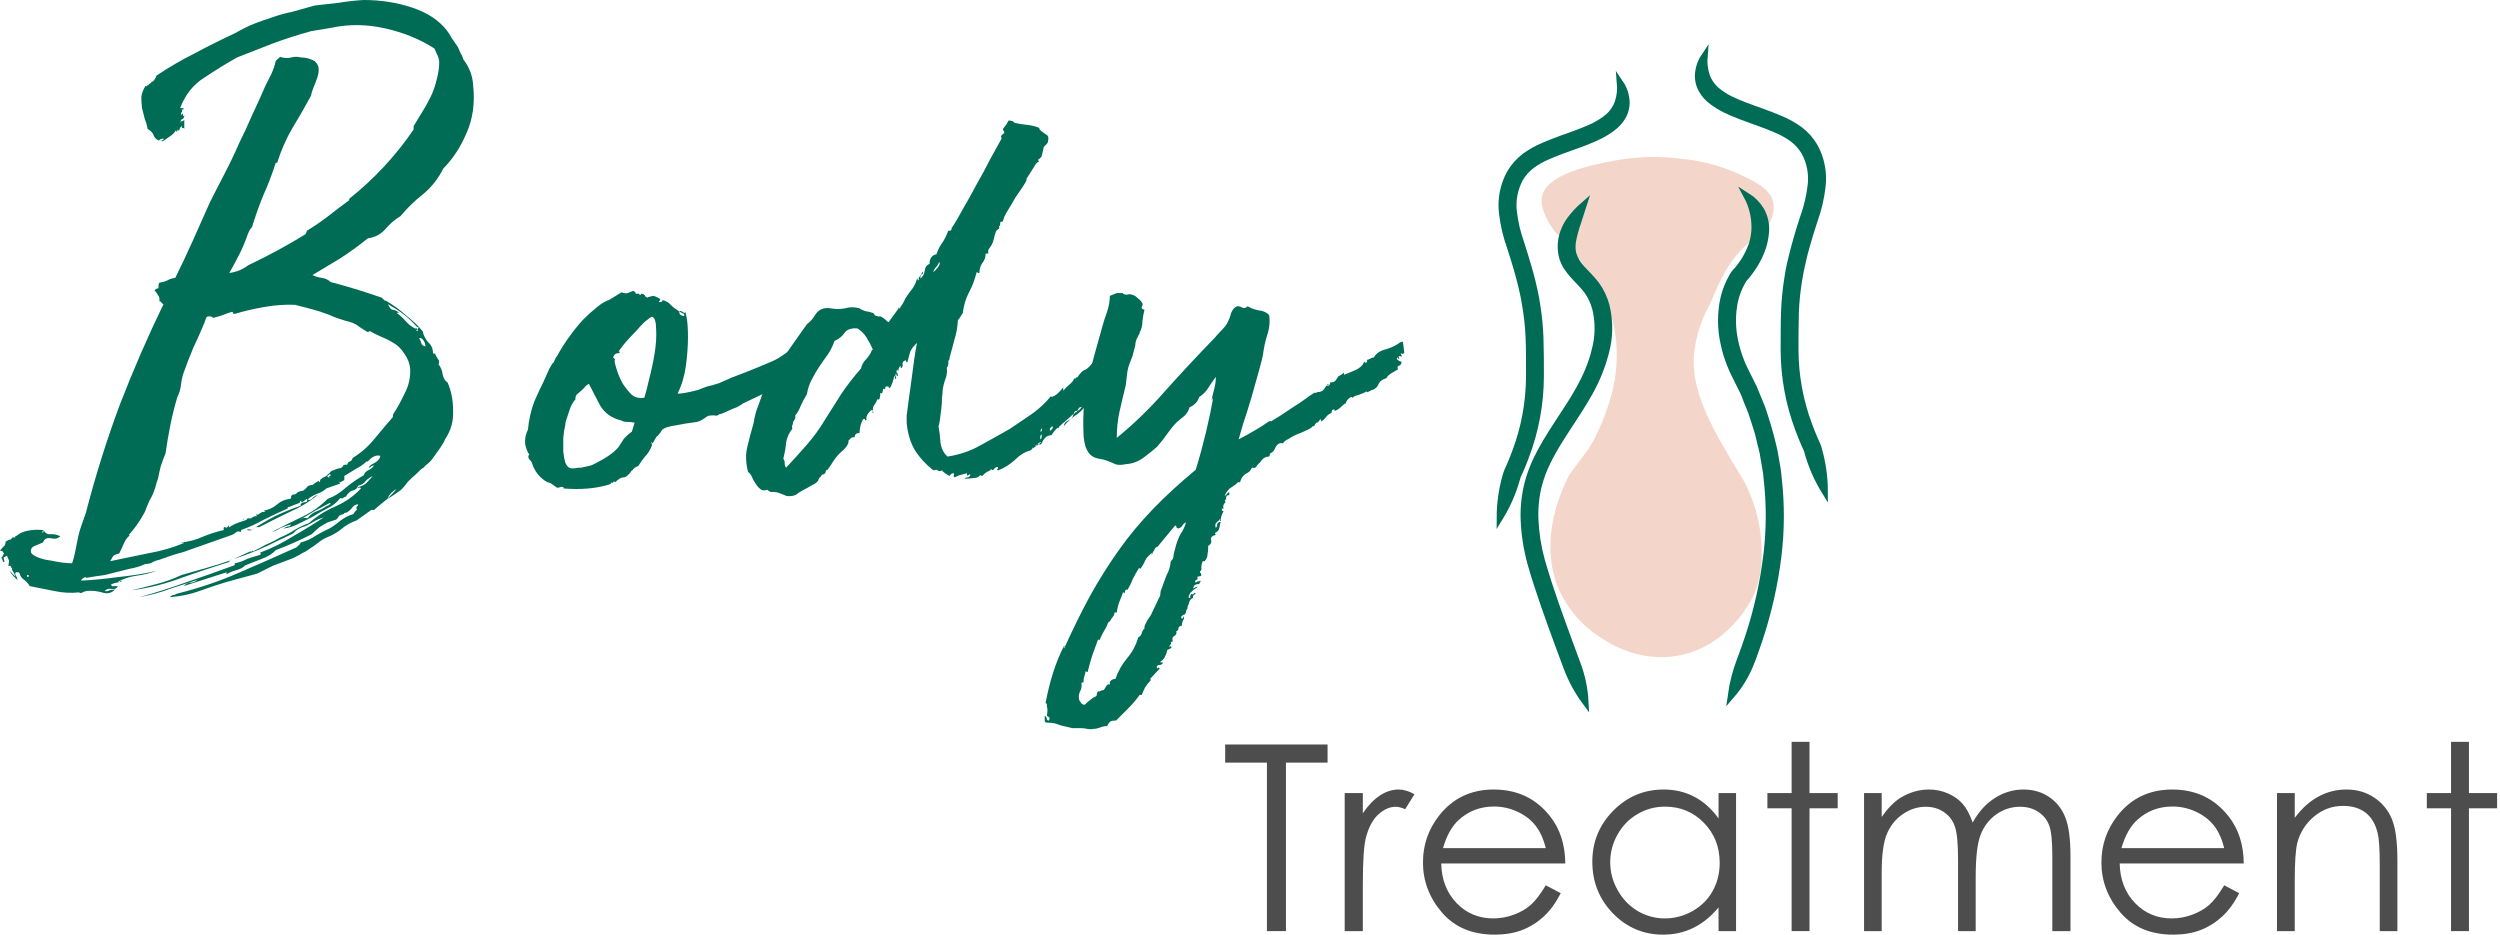 <svg width="329" height="123" viewBox="0 0 329 123" fill="none" xmlns="http://www.w3.org/2000/svg">
<path d="M23.797 16.138C23.858 15.956 23.918 15.895 23.979 15.956C24.04 15.956 24.131 15.895 24.253 15.773V16.959C24.192 16.837 24.101 16.807 23.979 16.867C23.918 16.867 23.918 16.776 23.979 16.594C23.797 16.655 23.675 16.807 23.614 17.05C23.614 17.232 23.523 17.232 23.341 17.05C23.341 17.232 23.341 17.323 23.341 17.323C23.219 17.323 23.159 17.293 23.159 17.232C23.219 17.171 23.219 17.141 23.159 17.141C22.976 17.445 22.703 17.718 22.338 17.962C21.973 18.205 21.669 18.417 21.426 18.6C21.122 18.539 21.061 18.509 21.244 18.509C21.487 18.448 21.578 18.357 21.517 18.235C21.396 18.235 21.274 18.265 21.153 18.326C21.031 18.326 20.97 18.387 20.97 18.509C20.606 18.387 20.363 18.174 20.241 17.87C20.18 17.566 19.907 17.262 19.42 16.959C19.36 16.533 19.238 16.108 19.056 15.682C18.934 15.196 18.812 14.71 18.691 14.223C18.63 13.737 18.6 13.251 18.6 12.764C18.66 12.278 18.843 11.792 19.147 11.306C19.268 11.367 19.329 11.367 19.329 11.306C19.329 11.245 19.39 11.215 19.512 11.215C19.572 11.093 19.633 11.032 19.694 11.032C19.815 10.971 19.907 10.88 19.967 10.759C20.089 10.759 20.21 10.668 20.332 10.485C20.454 10.303 20.545 10.12 20.606 9.938C22.247 8.844 23.918 7.871 25.62 7.02C27.322 6.109 29.085 5.227 30.908 4.376C31.334 4.133 31.79 3.89 32.276 3.647C32.762 3.404 33.249 3.191 33.735 3.009C34.039 2.887 34.373 2.766 34.738 2.644C35.163 2.523 35.528 2.401 35.832 2.279C36.683 1.975 37.564 1.732 38.476 1.55C39.388 1.307 40.36 1.033 41.394 0.729C42.427 0.608 43.491 0.486 44.585 0.365C45.679 0.182 46.773 0.061 47.867 0C50.116 0 52.243 0.334 54.249 1.003C56.255 1.672 57.775 2.674 58.808 4.012C59.051 4.316 59.264 4.65 59.446 5.015C59.689 5.379 59.963 5.774 60.267 6.2C60.388 6.504 60.51 6.777 60.632 7.02C60.753 7.203 60.875 7.476 60.996 7.841C61.786 8.874 62.212 10.029 62.273 11.306C62.516 13.616 62.212 15.713 61.361 17.597C60.571 19.42 59.568 20.94 58.352 22.156C57.684 23.493 56.802 24.617 55.708 25.529C54.614 26.38 53.611 27.353 52.699 28.447C51.97 28.872 51.301 29.45 50.693 30.179C50.086 30.848 49.326 31.243 48.414 31.364C47.198 32.337 45.983 33.218 44.767 34.008C43.551 34.738 42.336 35.467 41.12 36.197C41.485 36.379 41.88 36.501 42.305 36.561C42.792 36.622 43.187 36.804 43.491 37.108C45.8 37.716 48.08 38.415 50.329 39.205C50.329 39.327 50.359 39.388 50.42 39.388C50.541 39.388 50.602 39.449 50.602 39.57H50.785C51.818 40.178 52.73 40.846 53.52 41.576C54.371 42.245 55.07 42.913 55.617 43.582C55.738 44.129 55.982 44.615 56.346 45.041C56.772 45.405 56.984 45.892 56.984 46.499C57.106 46.499 57.136 46.53 57.076 46.59C57.076 46.59 57.136 46.56 57.258 46.499C57.319 46.742 57.44 46.986 57.623 47.229C57.805 47.411 57.836 47.654 57.714 47.958C58.018 48.323 58.2 48.779 58.261 49.326C58.383 49.812 58.595 50.146 58.899 50.329C59.385 51.423 59.629 52.669 59.629 54.067C59.689 55.404 59.355 56.62 58.626 57.714C58.443 58.139 58.2 58.565 57.896 58.99C57.592 59.416 57.288 59.841 56.984 60.267C56.741 60.632 56.407 60.966 55.982 61.27C55.86 61.452 55.678 61.604 55.434 61.726C55.252 61.908 55.039 62.121 54.796 62.364C54.432 62.668 54.067 63.002 53.702 63.367C53.398 63.792 53.094 64.157 52.79 64.461C52.122 64.947 51.484 65.373 50.876 65.737C50.329 66.163 49.782 66.619 49.235 67.105H48.87L46.955 68.473C46.287 68.716 45.709 69.02 45.223 69.384C44.737 69.81 44.19 70.174 43.582 70.478C43.278 70.6 42.944 70.752 42.579 70.934C42.275 71.117 41.971 71.329 41.667 71.573C41.363 71.816 41.059 72.028 40.755 72.211C40.451 72.454 40.148 72.636 39.844 72.758C39.175 73.183 38.476 73.518 37.746 73.761C37.078 74.004 36.44 74.247 35.832 74.49L33.826 75.493L29.814 76.587C28.599 76.952 27.413 77.347 26.259 77.772C25.104 78.198 23.797 78.472 22.338 78.593C22.459 78.472 22.581 78.38 22.703 78.32C22.885 78.32 23.067 78.259 23.25 78.137C26.167 77.408 28.872 76.496 31.364 75.402C33.917 74.308 36.47 73.183 39.023 72.028C39.145 71.907 39.236 71.816 39.297 71.755C39.418 71.694 39.509 71.573 39.57 71.39C40.299 71.208 40.968 70.904 41.576 70.478C42.184 70.114 42.822 69.779 43.491 69.475C43.977 69.172 44.433 68.837 44.858 68.473C45.344 68.108 45.892 67.834 46.499 67.652C46.682 67.348 46.834 67.166 46.955 67.105C46.894 66.862 46.894 66.71 46.955 66.649C47.077 66.588 47.138 66.497 47.138 66.376C46.834 66.376 46.59 66.497 46.408 66.74C46.226 66.983 46.044 67.166 45.861 67.287C45.74 67.409 45.618 67.47 45.496 67.47C45.375 67.47 45.284 67.53 45.223 67.652C44.919 67.713 44.706 67.804 44.585 67.925C44.524 68.108 44.402 68.26 44.22 68.381L43.126 68.746C42.761 68.928 42.397 69.141 42.032 69.384C41.667 69.688 41.333 69.992 41.029 70.296C39.509 71.086 37.929 71.785 36.288 72.393C35.862 72.879 35.224 73.275 34.373 73.578C33.583 73.882 32.884 74.156 32.276 74.399C31.972 74.703 31.577 74.916 31.091 75.037C30.605 75.159 30.179 75.341 29.814 75.584C29.814 75.584 29.814 75.493 29.814 75.311C28.842 75.615 27.9 75.918 26.988 76.222C26.076 76.526 25.134 76.83 24.161 77.134C24.465 76.83 24.769 76.678 25.073 76.678C25.377 76.678 25.681 76.557 25.985 76.314C24.709 76.739 23.493 77.134 22.338 77.499C21.244 77.924 19.907 78.289 18.326 78.593C20.514 77.985 22.611 77.317 24.617 76.587C26.623 75.918 28.69 75.189 30.817 74.399C30.878 74.399 30.908 74.308 30.908 74.125C31.516 74.004 32.033 73.822 32.458 73.578C32.945 73.396 33.522 73.214 34.191 73.031C34.312 72.971 34.343 72.879 34.282 72.758C34.221 72.697 34.252 72.667 34.373 72.667C35.832 72.12 37.23 71.421 38.567 70.57C39.965 69.779 41.302 68.959 42.579 68.108C42.093 68.229 41.606 68.442 41.12 68.746C40.634 69.05 40.178 69.263 39.752 69.384C39.449 69.506 39.175 69.658 38.932 69.84C38.749 70.083 38.506 70.266 38.202 70.387L36.652 71.117C34.768 72.089 32.793 72.91 30.726 73.578L32.914 72.576C33.036 72.636 33.127 72.606 33.188 72.484C33.249 72.424 33.279 72.454 33.279 72.576C33.887 72.272 34.464 71.968 35.011 71.664C35.619 71.421 36.227 71.117 36.835 70.752C37.564 70.448 38.202 70.114 38.749 69.749C39.357 69.384 39.995 69.08 40.664 68.837C41.697 67.925 42.852 67.196 44.129 66.649C45.405 66.102 46.53 65.312 47.502 64.278C47.441 64.157 47.35 64.127 47.229 64.187C47.168 64.309 47.138 64.278 47.138 64.096C47.624 63.975 47.989 63.792 48.232 63.549C48.475 63.306 48.748 63.002 49.052 62.637C48.688 62.82 48.384 63.032 48.141 63.276C47.958 63.58 47.624 63.792 47.138 63.914C47.016 64.278 46.773 64.491 46.408 64.552C46.104 64.613 45.8 64.886 45.496 65.373C45.436 65.373 45.344 65.403 45.223 65.464C45.162 65.585 45.01 65.616 44.767 65.555C44.342 66.102 43.825 66.528 43.217 66.831C42.609 67.135 41.91 67.53 41.12 68.017C40.512 68.321 39.904 68.624 39.297 68.928C38.749 69.232 38.081 69.445 37.291 69.567C37.473 69.445 37.655 69.354 37.838 69.293C38.081 69.293 38.233 69.202 38.294 69.02C37.807 69.141 37.351 69.293 36.926 69.475C36.561 69.719 36.166 69.901 35.741 70.023C37.017 69.354 38.294 68.716 39.57 68.108C40.907 67.5 42.093 66.68 43.126 65.646C43.977 65.342 44.767 64.856 45.496 64.187C46.226 63.58 47.016 63.032 47.867 62.546C47.989 62.242 48.171 62.029 48.414 61.908C48.718 61.786 48.992 61.574 49.235 61.27C48.992 61.27 48.84 61.331 48.779 61.452C48.718 61.513 48.627 61.543 48.505 61.543C48.627 61.3 48.9 61.087 49.326 60.905C49.751 60.662 49.994 60.358 50.055 59.993C49.873 59.932 49.66 59.932 49.417 59.993C49.235 60.054 49.052 60.145 48.87 60.267C48.748 60.388 48.627 60.51 48.505 60.632C48.384 60.753 48.292 60.783 48.232 60.723C47.867 61.087 47.441 61.391 46.955 61.634C46.469 61.938 45.922 62.273 45.314 62.637V63.184C45.193 63.245 45.071 63.306 44.949 63.367C44.889 63.488 44.797 63.488 44.676 63.367C44.676 63.488 44.706 63.58 44.767 63.64L42.944 64.278C42.64 64.582 42.214 64.826 41.667 65.008C41.12 65.251 40.725 65.494 40.482 65.737C40.725 65.859 40.938 65.798 41.12 65.555C41.302 65.373 41.545 65.221 41.849 65.099C40.755 66.011 39.509 66.771 38.111 67.379C36.713 68.047 35.376 68.716 34.099 69.384C33.796 69.323 33.553 69.384 33.37 69.567C33.188 69.81 32.884 69.871 32.458 69.749C32.641 69.627 32.853 69.627 33.097 69.749C34.008 69.141 35.042 68.533 36.197 67.925C37.351 67.379 38.476 66.923 39.57 66.558C39.509 66.315 39.661 66.163 40.026 66.102C40.391 66.102 40.512 65.95 40.391 65.646L39.752 66.102C39.631 66.102 39.6 66.041 39.661 65.92C39.722 65.859 39.692 65.859 39.57 65.92C39.449 65.981 39.418 66.011 39.479 66.011C39.54 66.072 39.509 66.132 39.388 66.193C39.205 66.254 38.962 66.345 38.658 66.467C38.415 66.588 38.172 66.68 37.929 66.74C37.807 66.74 37.777 66.74 37.838 66.74C37.898 66.801 37.898 66.862 37.838 66.923C36.744 67.409 35.71 67.895 34.738 68.381C33.765 68.928 32.762 69.384 31.729 69.749C31.668 69.749 31.668 69.749 31.729 69.749C31.79 69.81 31.759 69.901 31.638 70.023C31.455 69.901 31.273 69.901 31.091 70.023C30.969 70.144 30.787 70.266 30.544 70.387L24.07 72.667C23.584 72.788 23.067 72.94 22.52 73.123C22.034 73.305 21.517 73.487 20.97 73.67C20.666 73.73 20.393 73.822 20.15 73.943C19.907 74.125 19.572 74.217 19.147 74.217C18.478 74.52 17.779 74.733 17.05 74.855C16.32 75.037 15.591 75.219 14.862 75.402C14.254 75.584 13.676 75.706 13.129 75.767C12.643 75.827 12.066 75.919 11.397 76.04C11.275 76.04 11.245 76.01 11.306 75.949C11.367 75.949 11.336 75.949 11.214 75.949C10.911 76.07 10.728 76.222 10.668 76.405C12.126 76.344 13.737 76.192 15.5 75.949C17.323 75.767 19.025 75.493 20.606 75.128C19.755 75.432 18.873 75.645 17.962 75.767C17.05 75.888 16.229 76.162 15.5 76.587C15.621 76.709 15.713 76.709 15.773 76.587C15.834 76.466 15.925 76.435 16.047 76.496C15.864 76.618 15.621 76.678 15.317 76.678C15.014 76.739 14.77 76.83 14.588 76.952C14.71 77.134 14.831 77.195 14.953 77.134C15.135 77.134 15.317 77.134 15.5 77.134C15.378 77.438 15.105 77.56 14.679 77.499C14.315 77.438 14.011 77.529 13.768 77.772C14.011 77.833 14.223 77.803 14.406 77.681C14.588 77.621 14.831 77.59 15.135 77.59C14.649 78.076 14.071 78.198 13.403 77.955C12.734 77.772 12.066 77.712 11.397 77.772C11.154 77.833 10.971 77.894 10.85 77.955C10.728 78.076 10.576 78.076 10.394 77.955C9.361 78.076 8.267 78.016 7.112 77.772C5.896 77.529 4.832 77.317 3.921 77.134C3.738 76.83 3.495 76.557 3.191 76.314C2.887 76.131 2.674 75.827 2.553 75.402C2.492 75.402 2.462 75.371 2.462 75.311C2.401 75.311 2.279 75.311 2.097 75.311C1.975 75.432 1.975 75.584 2.097 75.767C2.219 75.949 2.279 76.131 2.279 76.314C2.097 76.131 1.915 75.949 1.732 75.767C1.55 75.584 1.398 75.371 1.276 75.128C1.398 75.25 1.52 75.371 1.641 75.493C1.763 75.615 1.884 75.736 2.006 75.858C2.006 75.736 1.915 75.523 1.732 75.219C1.55 74.976 1.52 74.824 1.641 74.764C1.52 74.764 1.459 74.703 1.459 74.581C1.398 74.46 1.276 74.429 1.094 74.49C1.155 74.186 1.185 73.943 1.185 73.761C1.124 73.639 1.033 73.426 0.912 73.123L0.456 73.396C0.577 73.7 0.608 73.882 0.547 73.943C0.425 74.004 0.365 73.943 0.365 73.761C0.304 73.639 0.243 73.518 0.182 73.396C0.304 73.275 0.365 73.183 0.365 73.123C0.365 73.062 0.425 72.971 0.547 72.849C0.425 72.727 0.365 72.636 0.365 72.576C0.304 72.515 0.182 72.484 0 72.484C0.122 72.302 0.274 72.12 0.456 71.937C0.638 71.816 0.729 71.603 0.729 71.299C1.094 71.056 1.307 70.965 1.368 71.025C1.489 70.904 1.58 70.813 1.641 70.752C1.641 70.691 1.763 70.691 2.006 70.752C1.945 70.63 1.975 70.57 2.097 70.57C2.219 70.57 2.219 70.57 2.097 70.57C2.523 70.205 3.039 69.962 3.647 69.84C4.255 69.719 4.893 69.688 5.562 69.749C5.683 69.749 5.714 69.779 5.653 69.84C5.592 69.901 5.562 69.992 5.562 70.114C5.683 70.114 5.744 69.992 5.744 69.749C5.926 70.174 6.261 70.357 6.747 70.296C7.172 70.296 7.568 70.387 7.932 70.57C7.628 70.874 7.233 70.965 6.747 70.843C6.2 70.722 5.835 70.904 5.653 71.39C5.349 71.512 4.984 71.664 4.559 71.846C4.133 72.028 3.981 72.332 4.103 72.758C4.285 73.001 4.62 73.214 5.106 73.396C5.592 73.578 6.109 73.7 6.656 73.761C7.203 73.882 7.72 73.974 8.206 74.034C8.753 74.095 9.178 74.125 9.482 74.125C9.665 73.639 9.817 73.062 9.938 72.393C10.06 71.785 10.181 71.177 10.303 70.57C10.424 70.023 10.576 69.506 10.759 69.02C10.941 68.533 11.123 68.017 11.306 67.47C12.582 62.546 14.071 57.805 15.773 53.246C17.536 48.688 19.451 44.281 21.517 40.026C21.396 39.965 21.305 39.904 21.244 39.844C21.244 39.722 21.153 39.661 20.97 39.661C21.031 39.297 20.97 39.023 20.788 38.841C20.666 38.597 20.514 38.385 20.332 38.202C20.514 38.02 20.697 37.929 20.879 37.929C20.818 37.686 20.849 37.443 20.97 37.2C21.396 37.139 21.73 37.047 21.973 36.926C22.277 36.744 22.642 36.622 23.067 36.561C23.858 34.981 24.617 33.37 25.347 31.729C26.076 30.088 26.836 28.386 27.626 26.623C28.234 25.407 28.872 24.161 29.541 22.885C30.209 21.608 30.848 20.271 31.455 18.873C32.063 17.658 32.641 16.412 33.188 15.135C33.796 13.859 34.373 12.582 34.92 11.306C35.224 10.698 35.498 10.151 35.741 9.665C35.984 9.118 36.166 8.57 36.288 8.023C36.409 7.902 36.501 7.811 36.561 7.75C36.683 7.689 36.774 7.598 36.835 7.476C37.382 7.659 37.868 7.689 38.294 7.568C38.719 7.446 39.175 7.446 39.661 7.568C40.026 7.568 40.391 7.628 40.755 7.75C41.12 7.871 41.363 7.993 41.485 8.115C41.789 8.419 41.941 8.753 41.941 9.118C41.941 9.482 41.88 9.847 41.758 10.212C41.637 10.576 41.485 10.971 41.302 11.397C41.12 11.822 40.998 12.217 40.938 12.582C40.148 14.041 39.327 15.469 38.476 16.867C37.686 18.205 37.017 19.724 36.47 21.426H36.288C35.801 22.946 35.254 24.374 34.647 25.711C34.099 27.049 33.613 28.416 33.188 29.814C33.127 29.936 33.036 30.057 32.914 30.179C32.853 30.301 32.762 30.483 32.641 30.726C32.337 31.638 31.972 32.519 31.547 33.37C31.121 34.221 30.665 35.072 30.179 35.923C30.665 35.862 31.121 35.741 31.547 35.558C31.972 35.376 32.337 35.163 32.641 34.92C35.437 33.583 37.959 32.215 40.208 30.817C40.33 30.574 40.391 30.422 40.391 30.361C41.485 29.693 42.457 29.024 43.308 28.355C44.159 27.687 45.041 27.018 45.952 26.35V26.167C49.235 23.554 52.061 20.514 54.432 17.05V16.594C54.736 16.108 55.07 15.561 55.434 14.953C55.86 14.284 56.255 13.585 56.62 12.856C56.984 12.126 57.258 11.367 57.44 10.576C57.684 9.725 57.805 8.905 57.805 8.115C57.744 7.689 57.653 7.385 57.532 7.203C57.41 6.96 57.288 6.686 57.167 6.382C55.283 5.167 53.125 4.285 50.693 3.738C48.262 3.191 45.922 3.161 43.673 3.647L40.938 4.103C39.175 4.589 37.473 5.136 35.832 5.744C34.252 6.352 32.702 6.96 31.182 7.568C29.784 8.358 28.355 9.239 26.897 10.212C25.438 11.123 24.374 12.461 23.706 14.223C23.766 14.223 23.858 14.223 23.979 14.223C24.161 14.223 24.222 14.284 24.161 14.406C24.04 14.406 23.979 14.406 23.979 14.406C23.979 14.345 23.949 14.315 23.888 14.315C24.009 14.497 24.009 14.649 23.888 14.77C23.827 14.892 23.827 15.014 23.888 15.135C23.949 15.135 23.979 15.074 23.979 14.953C24.101 14.953 24.131 15.044 24.07 15.226C24.07 15.348 24.131 15.317 24.253 15.135C24.253 15.439 24.161 15.621 23.979 15.682C23.797 15.743 23.736 15.895 23.797 16.138ZM43.308 62.911C43.308 62.728 43.339 62.637 43.399 62.637C43.521 62.637 43.551 62.577 43.491 62.455C43.369 62.394 43.278 62.425 43.217 62.546C43.156 62.668 43.096 62.668 43.035 62.546C43.035 62.546 43.096 62.485 43.217 62.364C43.339 62.303 43.43 62.212 43.491 62.09C43.612 61.969 43.734 61.908 43.855 61.908C44.098 61.786 44.342 61.695 44.585 61.634C44.889 61.634 45.101 61.483 45.223 61.179C45.344 61.179 45.405 61.179 45.405 61.179C45.466 61.118 45.557 61.118 45.679 61.179C45.74 60.935 45.861 60.783 46.044 60.723C46.226 60.662 46.347 60.51 46.408 60.267C47.502 59.598 48.444 58.778 49.235 57.805C50.086 56.772 50.906 55.799 51.696 54.888C51.696 54.644 51.727 54.492 51.788 54.432C52.274 53.702 52.76 52.821 53.246 51.788C53.793 50.754 54.036 49.66 53.976 48.505C53.915 47.837 53.672 47.198 53.246 46.59C52.821 45.922 52.335 45.436 51.788 45.132C51.301 44.828 50.754 44.554 50.146 44.311C49.599 44.068 49.113 43.825 48.688 43.582C48.566 43.582 48.505 43.612 48.505 43.673C48.505 43.734 48.444 43.734 48.323 43.673C48.019 43.491 47.685 43.278 47.32 43.035C46.955 42.731 46.56 42.518 46.135 42.397C44.98 42.093 44.007 41.758 43.217 41.394C42.427 41.09 41.667 40.846 40.938 40.664C40.269 40.482 39.57 40.299 38.841 40.117C37.625 40.056 36.288 40.148 34.829 40.391C33.431 40.634 32.124 40.938 30.908 41.302C30.726 41.302 30.635 41.272 30.635 41.211C30.696 41.15 30.665 41.09 30.544 41.029C30.118 41.15 29.693 41.302 29.267 41.485C28.902 41.606 28.477 41.728 27.991 41.849C27.991 41.728 27.93 41.667 27.808 41.667C27.444 41.606 27.231 41.637 27.17 41.758C27.109 41.88 27.018 42.123 26.897 42.488C26.471 43.521 25.985 44.615 25.438 45.77C24.952 46.925 24.496 48.11 24.07 49.326C23.949 49.751 23.858 50.237 23.797 50.785C23.736 51.271 23.584 51.757 23.341 52.243C22.976 53.459 22.672 54.675 22.429 55.89C22.186 57.106 21.973 58.352 21.791 59.629C21.548 60.236 21.335 60.814 21.153 61.361C21.031 61.847 20.91 62.394 20.788 63.002C20.666 63.306 20.545 63.701 20.423 64.187C20.241 64.795 19.998 65.342 19.694 65.829C19.451 66.376 19.238 66.892 19.056 67.379C18.691 68.047 18.357 68.594 18.053 69.02C17.749 69.445 17.384 69.901 16.959 70.387C17.019 70.387 17.05 70.418 17.05 70.478C16.746 70.722 16.503 71.056 16.32 71.481C16.138 71.907 15.925 72.363 15.682 72.849C15.317 72.91 15.044 73.031 14.862 73.214C14.74 73.457 14.618 73.67 14.497 73.852C16.016 73.548 17.627 73.214 19.329 72.849C21.092 72.545 22.703 72.089 24.161 71.481C24.161 71.36 24.131 71.329 24.07 71.39C24.009 71.512 23.949 71.512 23.888 71.39C24.921 71.269 25.833 71.025 26.623 70.661C27.474 70.296 28.416 69.992 29.45 69.749C29.389 69.445 29.45 69.323 29.632 69.384C29.814 69.506 29.966 69.415 30.088 69.111C30.088 69.293 30.118 69.384 30.179 69.384C30.605 69.08 31.121 68.837 31.729 68.655C31.911 68.594 32.094 68.533 32.276 68.473C32.458 68.412 32.55 68.321 32.55 68.199C32.914 68.26 33.127 68.229 33.188 68.108C33.309 67.986 33.522 67.925 33.826 67.925C33.826 67.865 33.796 67.834 33.735 67.834C33.735 67.834 33.735 67.774 33.735 67.652C33.856 67.774 34.008 67.743 34.191 67.561C34.434 67.379 34.677 67.318 34.92 67.379C34.92 67.379 34.859 67.318 34.738 67.196C35.406 67.075 35.984 66.801 36.47 66.376C36.956 65.95 37.534 65.707 38.202 65.646C38.324 65.525 38.354 65.433 38.294 65.373C38.294 65.312 38.354 65.221 38.476 65.099C38.78 65.099 38.993 65.008 39.114 64.826C39.297 64.704 39.57 64.613 39.935 64.552C40.178 64.37 40.36 64.187 40.482 64.005C40.664 63.883 40.877 63.823 41.12 63.823C41.181 63.762 41.302 63.671 41.485 63.549C41.667 63.428 41.819 63.336 41.941 63.276L42.032 63.458C42.093 63.458 42.123 63.397 42.123 63.276C42.123 63.154 42.153 63.093 42.214 63.093C42.336 62.972 42.457 62.88 42.579 62.82C42.761 62.759 42.913 62.668 43.035 62.546C43.035 62.668 43.065 62.728 43.126 62.728C43.187 62.728 43.247 62.789 43.308 62.911ZM23.888 75.675C24.982 75.371 26.046 75.068 27.079 74.764C28.173 74.46 29.237 74.125 30.27 73.761C30.209 73.761 30.179 73.822 30.179 73.943C28.052 74.612 25.954 75.311 23.888 76.04C21.821 76.83 19.633 77.377 17.323 77.681C18.357 77.438 19.451 77.165 20.606 76.861C21.761 76.557 22.855 76.162 23.888 75.675ZM52.517 41.12C52.395 41.181 52.304 41.181 52.243 41.12C52.243 41.059 52.243 41.09 52.243 41.211C52.669 41.515 53.064 41.88 53.429 42.305C53.793 42.731 54.249 43.065 54.796 43.308C54.614 43.247 54.644 43.217 54.888 43.217C54.888 43.339 54.857 43.43 54.796 43.491C54.796 43.551 54.857 43.582 54.979 43.582C54.918 43.46 54.918 43.369 54.979 43.308C55.039 43.247 55.07 43.156 55.07 43.035H54.979C54.918 43.035 54.888 43.035 54.888 43.035C54.28 42.366 53.702 41.819 53.155 41.394C52.608 40.968 51.909 40.512 51.058 40.026C51.24 40.451 51.423 40.694 51.605 40.755C51.848 40.755 52.152 40.877 52.517 41.12ZM40.482 68.199C40.786 67.774 41.181 67.47 41.667 67.287C42.153 67.105 42.609 66.862 43.035 66.558C43.156 66.558 43.278 66.497 43.399 66.376C43.521 66.315 43.521 66.254 43.399 66.193C42.792 66.497 42.153 66.831 41.485 67.196C40.816 67.622 40.148 68.017 39.479 68.381C39.661 68.321 39.783 68.26 39.844 68.199C39.965 68.138 40.178 68.138 40.482 68.199ZM55.982 45.588C55.982 45.284 55.89 45.01 55.708 44.767C55.526 44.524 55.343 44.433 55.161 44.493C55.283 44.676 55.374 44.889 55.434 45.132C55.495 45.375 55.678 45.527 55.982 45.588ZM52.152 64.37C51.605 64.674 51.21 65.099 50.967 65.646C51.089 65.525 51.301 65.312 51.605 65.008C51.909 64.704 52.091 64.491 52.152 64.37ZM32.185 68.199C32.124 68.321 32.033 68.381 31.911 68.381C31.851 68.442 31.79 68.533 31.729 68.655C31.79 68.473 31.942 68.321 32.185 68.199ZM3.556 75.949C3.677 75.888 3.769 75.858 3.829 75.858C3.829 75.736 3.738 75.675 3.556 75.675V75.858C3.617 75.858 3.617 75.888 3.556 75.949ZM30.361 73.67C30.422 73.609 30.513 73.578 30.635 73.578C30.513 73.578 30.392 73.639 30.27 73.761C30.27 73.7 30.301 73.67 30.361 73.67Z" fill="#016C55"/>
<path d="M90.082 41.211C90.143 40.907 90.234 41.09 90.356 41.758C90.478 42.366 90.538 43.247 90.538 44.402C90.538 45.496 90.447 46.742 90.265 48.141C90.082 49.478 89.718 50.693 89.171 51.788C89.475 51.848 90.356 51.696 91.815 51.332L93 50.876C93.547 50.754 94.094 50.602 94.641 50.42C95.188 50.177 95.735 49.934 96.282 49.691L98.197 48.961L99.565 48.414C100.173 48.171 100.75 47.928 101.297 47.685C101.905 47.441 102.422 47.168 102.847 46.864L104.944 45.405L105.126 45.314C105.248 45.253 105.37 45.193 105.491 45.132C105.613 45.071 105.765 44.949 105.947 44.767C106.19 44.585 106.494 44.372 106.859 44.129C107.284 43.886 107.679 43.673 108.044 43.491C108.47 43.247 108.834 43.035 109.138 42.852C109.442 42.67 109.594 42.548 109.594 42.488L109.959 43.308C110.141 43.126 110.232 43.096 110.232 43.217C110.232 43.339 110.141 43.551 109.959 43.855C109.837 44.098 109.624 44.433 109.32 44.858C109.077 45.223 108.773 45.557 108.409 45.861L107.315 46.499C107.011 46.742 106.737 47.016 106.494 47.32C106.312 47.563 106.099 47.776 105.856 47.958C105.734 48.019 105.582 48.141 105.4 48.323C105.278 48.505 105.187 48.566 105.126 48.505C104.944 48.627 104.853 48.779 104.853 48.961C104.853 49.083 104.731 49.113 104.488 49.052C104.124 49.295 103.85 49.569 103.668 49.873C103.546 50.116 103.273 50.359 102.847 50.602C102.725 50.663 102.604 50.754 102.482 50.876C102.361 50.997 102.27 50.997 102.209 50.876C102.148 50.937 102.057 50.997 101.935 51.058C101.814 51.119 101.692 51.18 101.571 51.24C101.51 51.301 101.419 51.362 101.297 51.423L97.832 53.064C97.589 53.246 97.285 53.429 96.921 53.611C96.556 53.733 96.191 53.885 95.827 54.067C95.523 54.188 95.249 54.31 95.006 54.432C94.763 54.492 94.641 54.523 94.641 54.523C94.52 54.644 94.368 54.705 94.185 54.705C94.003 54.644 93.699 54.644 93.274 54.705C93.091 54.766 92.848 54.918 92.544 55.161C92.24 55.343 91.967 55.465 91.724 55.526C90.751 55.647 89.809 55.799 88.897 55.982C88.046 56.103 87.469 56.285 87.165 56.529C86.983 56.833 86.831 57.045 86.709 57.167C86.648 57.288 86.557 57.38 86.436 57.44C86.375 57.501 86.314 57.592 86.253 57.714C86.192 57.836 86.071 58.048 85.888 58.352C85.767 58.17 85.706 58.139 85.706 58.261C85.767 58.322 85.797 58.443 85.797 58.626C85.554 59.233 85.25 59.72 84.885 60.084C84.582 60.449 84.278 60.875 83.974 61.361C83.852 61.361 83.67 61.452 83.427 61.634C83.244 61.878 83.153 61.969 83.153 61.908C82.728 62.516 82.363 62.82 82.059 62.82C81.755 62.82 81.391 63.032 80.965 63.458C80.843 63.336 80.752 63.336 80.692 63.458C80.692 63.58 80.631 63.58 80.509 63.458C80.448 63.64 80.266 63.762 79.962 63.823C78.26 64.309 76.315 64.461 74.127 64.278L74.218 64.187C74.036 64.066 73.884 64.035 73.762 64.096C73.641 64.157 73.489 64.187 73.306 64.187C73.063 64.005 72.85 63.853 72.668 63.731C72.546 63.61 72.334 63.519 72.03 63.458C71.057 62.911 70.389 62.09 70.024 60.996C70.024 60.875 69.902 60.692 69.659 60.449C69.477 60.206 69.477 59.993 69.659 59.811C69.416 59.507 69.234 59.051 69.112 58.443C69.051 57.775 69.173 57.136 69.477 56.529C69.599 55.252 69.872 54.036 70.297 52.882C70.297 52.882 70.419 52.608 70.662 52.061C70.905 51.514 71.179 50.937 71.483 50.329C71.787 49.66 72.06 49.052 72.303 48.505C72.607 47.958 72.79 47.685 72.85 47.685C72.85 47.806 72.881 47.745 72.942 47.502C73.063 47.198 73.185 46.986 73.306 46.864C73.732 46.074 74.248 45.253 74.856 44.402C75.464 43.551 76.072 42.792 76.68 42.123C77.348 41.454 77.987 40.877 78.594 40.391C79.202 39.904 79.719 39.6 80.144 39.479L81.786 38.476C82.15 38.597 82.424 38.628 82.606 38.567C82.788 38.506 82.941 38.446 83.062 38.385C83.184 38.324 83.275 38.294 83.336 38.294C83.457 38.294 83.579 38.415 83.7 38.658H83.974C83.974 38.597 84.035 38.628 84.156 38.749C84.278 38.871 84.338 38.841 84.338 38.658C84.642 38.658 84.825 38.749 84.885 38.932C84.946 39.053 85.037 39.114 85.159 39.114C85.098 39.236 85.098 39.266 85.159 39.205C85.281 39.084 85.341 39.053 85.341 39.114C85.767 38.932 86.071 38.901 86.253 39.023C86.436 39.084 86.618 39.175 86.8 39.297C86.922 39.357 86.922 39.449 86.8 39.57C86.679 39.631 86.679 39.692 86.8 39.752C87.104 39.752 87.226 39.661 87.165 39.479C87.651 39.6 88.016 39.813 88.259 40.117C88.563 40.421 88.958 40.725 89.444 41.029C89.383 41.09 89.383 41.181 89.444 41.302C89.505 41.424 89.657 41.515 89.9 41.576H90.082L89.991 41.302L89.444 41.029C89.444 40.846 89.657 40.907 90.082 41.211ZM81.786 55.343C80.509 55.039 79.567 54.371 78.959 53.337C78.412 52.304 77.926 51.362 77.5 50.511C77.257 50.633 77.014 50.845 76.771 51.149C76.528 51.392 76.254 51.636 75.95 51.879L75.859 51.97C75.798 52.031 75.768 52.091 75.768 52.152C75.707 52.213 75.677 52.274 75.677 52.335V52.517H75.768C75.403 52.882 75.13 53.368 74.947 53.976C74.826 54.34 74.704 54.705 74.583 55.07C74.461 55.374 74.4 55.647 74.4 55.89C74.279 56.377 74.188 56.954 74.127 57.623C74.127 58.231 74.127 58.838 74.127 59.446C74.188 59.993 74.279 60.48 74.4 60.905C74.583 61.331 74.826 61.574 75.13 61.634C75.191 61.634 75.343 61.634 75.586 61.634C75.89 61.574 76.194 61.543 76.497 61.543C76.801 61.483 77.075 61.422 77.318 61.361C77.622 61.3 77.835 61.239 77.956 61.179C79.05 60.632 79.841 60.176 80.327 59.811C80.813 59.446 81.178 59.112 81.421 58.808C81.664 58.443 81.877 58.109 82.059 57.805C82.302 57.501 82.667 57.167 83.153 56.802L83.518 55.617C83.214 55.556 82.88 55.526 82.515 55.526C82.211 55.526 81.968 55.465 81.786 55.343ZM85.797 41.667C85.554 41.789 85.22 42.032 84.794 42.397C84.43 42.761 84.035 43.187 83.609 43.673C83.184 44.098 82.758 44.554 82.333 45.041C81.968 45.466 81.664 45.861 81.421 46.226C81.482 46.226 81.512 46.256 81.512 46.317C81.512 46.317 81.542 46.317 81.603 46.317C81.542 46.439 81.421 46.499 81.239 46.499C81.117 46.499 80.995 46.56 80.874 46.682C80.752 46.864 80.692 46.986 80.692 47.046C80.752 47.107 80.783 47.138 80.783 47.138C80.843 47.138 80.874 47.168 80.874 47.229C80.935 47.229 80.935 47.35 80.874 47.593C80.935 47.897 81.056 48.323 81.239 48.87C81.421 49.417 81.664 49.964 81.968 50.511C82.333 51.058 82.728 51.544 83.153 51.97C83.639 52.335 84.186 52.456 84.794 52.335C84.977 51.788 85.189 50.967 85.433 49.873C85.737 48.718 85.98 47.563 86.162 46.408C86.344 45.253 86.405 44.22 86.344 43.308C86.344 42.336 86.162 41.789 85.797 41.667ZM75.859 51.97C75.798 52.031 75.768 52.091 75.768 52.152V52.243C75.768 52.304 75.738 52.335 75.677 52.335C75.677 52.395 75.707 52.456 75.768 52.517V52.426C75.768 52.243 75.798 52.091 75.859 51.97Z" fill="#016C55"/>
<path d="M136.001 58.808C135.819 58.99 135.758 59.081 135.819 59.081C135.819 59.081 135.758 59.142 135.637 59.264C134.907 59.446 134.208 59.872 133.54 60.54C132.871 61.148 132.142 61.604 131.351 61.908C131.23 61.847 131.199 61.786 131.26 61.726C131.321 61.665 131.351 61.574 131.351 61.452C131.108 61.452 130.926 61.543 130.804 61.726C130.683 61.908 130.561 61.908 130.44 61.726C130.318 61.908 130.136 62.029 129.893 62.09C129.71 62.212 129.528 62.364 129.346 62.546C129.224 62.668 129.163 62.698 129.163 62.637C129.163 62.577 129.102 62.546 128.981 62.546C128.799 62.789 128.495 62.911 128.069 62.911C127.704 62.972 127.34 63.002 126.975 63.002C127.036 62.88 127.157 62.82 127.34 62.82C127.522 62.82 127.644 62.698 127.704 62.455C127.644 62.394 127.552 62.425 127.431 62.546C127.309 62.668 127.249 62.577 127.249 62.273C126.762 62.394 126.428 62.485 126.246 62.546C126.124 62.607 125.911 62.698 125.607 62.82C125.486 62.698 125.455 62.607 125.516 62.546C125.577 62.485 125.577 62.394 125.516 62.273C125.273 62.273 125.091 62.394 124.969 62.637C124.483 62.394 124.149 62.151 123.966 61.908C123.723 62.029 123.541 62.029 123.419 61.908C123.298 61.786 123.115 61.786 122.872 61.908C121.9 61.179 121.079 60.297 120.41 59.264C119.803 58.231 119.438 57.015 119.316 55.617V54.705C119.377 54.158 119.468 53.459 119.59 52.608C119.711 51.757 119.833 50.876 119.955 49.964C120.076 48.992 120.198 48.08 120.319 47.229C120.441 46.378 120.562 45.679 120.684 45.132C120.258 45.496 119.955 45.892 119.772 46.317C119.651 46.742 119.529 47.198 119.407 47.685C119.286 47.685 119.225 47.593 119.225 47.411C118.921 47.472 118.769 47.624 118.769 47.867C118.83 48.049 118.8 48.232 118.678 48.414C118.556 48.414 118.496 48.384 118.496 48.323C118.556 48.262 118.556 48.201 118.496 48.141C118.313 48.323 118.222 48.566 118.222 48.87C118.222 48.809 118.192 48.779 118.131 48.779C118.131 48.779 118.131 48.718 118.131 48.596C117.949 48.779 117.918 48.931 118.04 49.052C118.161 49.174 118.192 49.326 118.131 49.508C118.009 49.508 117.949 49.387 117.949 49.143C117.827 49.265 117.797 49.387 117.857 49.508C117.918 49.569 117.949 49.66 117.949 49.782C117.766 49.903 117.706 49.903 117.766 49.782C117.827 49.599 117.797 49.508 117.675 49.508C117.554 50.116 117.371 50.633 117.128 51.058C117.007 51.058 116.946 51.028 116.946 50.967C116.946 50.845 116.885 50.815 116.763 50.876C116.581 50.815 116.49 50.876 116.49 51.058C116.551 51.24 116.459 51.271 116.216 51.149C116.216 51.271 116.186 51.423 116.125 51.605C116.125 51.788 116.034 51.818 115.852 51.696C115.852 52 115.821 52.243 115.76 52.426C115.7 52.608 115.608 52.639 115.487 52.517C115.365 52.821 115.213 53.094 115.031 53.337C114.849 53.52 114.818 53.854 114.94 54.34C114.818 54.34 114.788 54.28 114.849 54.158C114.909 54.036 114.879 53.976 114.758 53.976C114.697 53.915 114.545 54.036 114.302 54.34C114.059 54.644 113.967 54.948 114.028 55.252C113.907 55.374 113.846 55.374 113.846 55.252C113.846 55.131 113.755 55.1 113.572 55.161C113.268 55.769 113.116 56.377 113.116 56.984C112.691 56.984 112.478 57.167 112.478 57.532C112.174 57.532 111.992 57.592 111.931 57.714C111.87 57.775 111.779 57.866 111.658 57.987V58.261C111.536 58.626 111.262 58.99 110.837 59.355C110.472 59.659 110.138 60.024 109.834 60.449L108.922 61.817C108.983 61.878 108.953 61.878 108.831 61.817C108.77 61.817 108.74 61.847 108.74 61.908C108.679 61.969 108.649 62.029 108.649 62.09C108.649 62.212 108.588 62.303 108.466 62.364C108.406 62.425 108.314 62.455 108.193 62.455C108.132 62.516 108.041 62.637 107.919 62.82C107.859 62.82 107.767 62.972 107.646 63.276C107.464 63.519 107.22 63.701 106.916 63.823C106.613 64.005 106.4 64.127 106.278 64.187C105.792 64.43 105.366 64.674 105.002 64.917C104.698 65.221 104.212 65.342 103.543 65.281L102.631 64.917C102.327 64.795 102.023 64.734 101.719 64.734C101.476 64.795 101.233 64.704 100.99 64.461C100.565 64.582 100.261 64.552 100.078 64.37C99.835 64.187 99.622 63.944 99.44 63.64C99.258 63.397 99.106 63.124 98.984 62.82C98.863 62.516 98.68 62.273 98.437 62.09C98.133 60.875 98.103 59.781 98.346 58.808C98.589 57.775 98.863 56.741 99.167 55.708C99.288 54.857 99.501 54.067 99.805 53.337C100.109 52.547 100.382 51.727 100.625 50.876C100.929 50.207 101.324 49.599 101.811 49.052C102.358 48.444 102.783 47.806 103.087 47.138C103.634 46.287 104.151 45.527 104.637 44.858C105.123 44.19 105.64 43.46 106.187 42.67C106.613 42.366 107.008 41.91 107.372 41.302C107.798 40.694 108.436 40.451 109.287 40.573C109.956 40.694 110.594 40.694 111.202 40.573C111.81 40.391 112.448 40.391 113.116 40.573C113.238 40.694 113.481 40.816 113.846 40.938C114.271 40.998 114.636 41.09 114.94 41.211C115.001 41.272 115.061 41.363 115.122 41.485C115.183 41.545 115.274 41.576 115.396 41.576C115.517 41.637 115.608 41.667 115.669 41.667C115.73 41.606 115.821 41.606 115.943 41.667C116.186 41.789 116.399 41.941 116.581 42.123C116.763 42.305 116.885 42.397 116.946 42.397C117.067 42.214 117.219 42.001 117.402 41.758C117.766 41.272 118.009 40.938 118.131 40.755C118.192 40.755 118.222 40.664 118.222 40.482C118.222 40.421 118.253 40.451 118.313 40.573C118.374 40.634 118.405 40.634 118.405 40.573C118.708 40.148 118.952 39.722 119.134 39.297C119.438 38.81 119.742 38.385 120.046 38.02C120.35 37.595 120.562 37.139 120.684 36.652C120.745 36.652 120.775 36.713 120.775 36.835C120.775 36.896 120.836 36.896 120.957 36.835C120.836 36.713 120.866 36.561 121.049 36.379C121.231 36.136 121.353 35.923 121.413 35.741C121.535 35.862 121.504 35.984 121.322 36.105C121.14 36.227 121.079 36.409 121.14 36.652C121.444 36.409 121.626 36.075 121.687 35.65C121.748 35.163 121.96 34.859 122.325 34.738C122.325 34.008 122.629 33.583 123.237 33.461C123.419 32.914 123.662 32.428 123.966 32.002C124.27 31.577 124.544 31.03 124.787 30.361H125.06C125.182 30.301 125.243 30.179 125.243 29.997C125.668 29.389 126.154 28.568 126.701 27.535C127.309 26.502 127.917 25.407 128.525 24.253C129.194 23.098 129.801 21.973 130.348 20.879C130.956 19.785 131.443 18.904 131.807 18.235C131.807 18.113 131.777 18.053 131.716 18.053C131.716 18.053 131.747 17.962 131.807 17.779L132.172 17.506C132.172 17.384 132.142 17.293 132.081 17.232C132.02 17.171 131.99 17.08 131.99 16.959C132.111 16.776 132.233 16.624 132.354 16.503C132.476 16.32 132.597 16.108 132.719 15.864C133.145 15.864 133.388 15.956 133.448 16.138C133.874 16.26 134.391 16.351 134.998 16.412C135.606 16.472 136.153 16.594 136.64 16.776C136.761 16.837 136.822 16.928 136.822 17.05C136.883 17.11 136.943 17.171 137.004 17.232C137.187 17.354 137.399 17.506 137.643 17.688C137.946 17.81 138.038 18.113 137.916 18.6C137.916 18.721 137.855 18.843 137.734 18.964C137.612 19.086 137.491 19.208 137.369 19.329L137.095 20.514C137.035 20.697 136.883 20.849 136.64 20.97C136.64 21.031 136.64 21.092 136.64 21.153C136.7 21.153 136.731 21.183 136.731 21.244C136.488 21.365 136.305 21.548 136.184 21.791L135.09 23.523C135.09 23.523 135.09 23.584 135.09 23.706C135.09 23.766 134.938 24.04 134.634 24.526C134.33 24.952 133.995 25.438 133.631 25.985C133.327 26.532 133.023 27.049 132.719 27.535C132.415 28.021 132.263 28.295 132.263 28.355C132.202 28.416 132.111 28.659 131.99 29.085C131.99 29.146 131.929 29.176 131.807 29.176C131.747 29.176 131.686 29.206 131.625 29.267C131.625 29.328 131.625 29.419 131.625 29.541C131.625 29.662 131.564 29.753 131.443 29.814C131.564 29.936 131.534 30.057 131.351 30.179C131.23 30.24 131.139 30.331 131.078 30.453C130.956 30.756 130.865 31.06 130.804 31.364C130.744 31.668 130.652 31.942 130.531 32.185C130.409 32.367 130.288 32.55 130.166 32.732C130.045 32.853 130.014 33.066 130.075 33.37H129.71C129.71 33.856 129.558 34.282 129.254 34.647C129.011 35.011 128.89 35.437 128.89 35.923C128.768 35.923 128.707 35.923 128.707 35.923C128.707 35.862 128.647 35.832 128.525 35.832C128.282 36.804 127.948 37.686 127.522 38.476C127.097 39.266 126.823 40.178 126.701 41.211C126.58 41.394 126.458 41.576 126.337 41.758C126.276 41.88 126.185 42.001 126.063 42.123C126.002 43.096 125.851 43.946 125.607 44.676C125.425 45.405 125.212 46.195 124.969 47.046C124.969 47.289 124.908 47.441 124.787 47.502C124.848 47.806 124.787 48.11 124.604 48.414C124.665 48.9 124.604 49.387 124.422 49.873C124.24 50.359 124.118 50.845 124.057 51.332C124.057 51.514 124.027 51.848 123.966 52.335C123.966 52.821 123.936 53.307 123.875 53.793C123.814 54.28 123.753 54.766 123.693 55.252C123.632 55.678 123.571 55.951 123.51 56.073C123.632 56.802 123.723 57.562 123.784 58.352C123.905 59.081 124.209 59.659 124.696 60.084C126.276 59.841 127.704 59.355 128.981 58.626C130.318 57.896 131.625 57.167 132.901 56.438C133.813 55.83 134.755 55.191 135.728 54.523C136.761 53.793 137.612 53.003 138.281 52.152C138.342 52.152 138.372 52.183 138.372 52.243C138.615 52.183 138.889 52.031 139.192 51.788C139.496 51.484 139.74 51.21 139.922 50.967V51.423C140.165 51.119 140.439 50.845 140.742 50.602C141.046 50.359 141.259 50.086 141.381 49.782C141.502 49.842 141.563 49.842 141.563 49.782C141.563 49.66 141.624 49.63 141.745 49.691C142.171 49.083 142.505 48.748 142.748 48.688C142.991 48.627 143.356 48.292 143.842 47.685C144.146 47.867 144.238 47.806 144.116 47.502C144.177 47.502 144.268 47.563 144.389 47.685C144.511 47.685 144.511 47.654 144.389 47.593C144.329 47.472 144.359 47.381 144.481 47.32C144.602 47.32 144.693 47.381 144.754 47.502C144.876 47.563 144.997 47.624 145.119 47.685C145.24 47.502 145.301 47.259 145.301 46.955C145.362 46.651 145.484 46.469 145.666 46.408C145.787 46.408 145.848 46.499 145.848 46.682C145.909 46.864 145.939 47.016 145.939 47.138C146.061 47.138 146.152 47.138 146.213 47.138C146.335 47.077 146.486 47.046 146.669 47.046C146.608 47.107 146.578 47.198 146.578 47.32C146.578 47.381 146.638 47.411 146.76 47.411C146.638 47.776 146.426 48.232 146.122 48.779C145.818 49.265 145.484 49.751 145.119 50.237C144.754 50.663 144.389 51.089 144.025 51.514C143.66 51.94 143.356 52.243 143.113 52.426C143.113 52.73 143.083 52.912 143.022 52.973C142.839 53.52 142.414 54.036 141.745 54.523C141.077 54.948 140.499 55.465 140.013 56.073C140.013 55.769 140.195 55.526 140.56 55.343C140.986 55.161 141.229 54.857 141.29 54.432C140.986 54.736 140.651 55.039 140.287 55.343C139.983 55.587 139.679 55.86 139.375 56.164C139.375 56.285 139.284 56.346 139.101 56.346C138.858 56.589 138.615 56.893 138.372 57.258C137.946 57.319 137.673 57.44 137.551 57.623C137.43 57.744 137.308 57.896 137.187 58.079C137.247 58.079 137.187 58.2 137.004 58.443C136.883 58.504 136.822 58.535 136.822 58.535C136.822 58.474 136.792 58.443 136.731 58.443C136.852 58.322 136.943 58.261 137.004 58.261C136.943 58.139 136.792 58.2 136.548 58.443C136.427 58.504 136.275 58.626 136.093 58.808H136.001ZM108.558 55.252C109.287 54.097 110.016 52.942 110.746 51.788C111.536 50.633 112.387 49.538 113.299 48.505C113.42 48.019 113.633 47.624 113.937 47.32C114.302 46.955 114.575 46.53 114.758 46.044C114.879 46.044 114.909 46.013 114.849 45.952C114.606 45.405 114.332 44.889 114.028 44.402C113.724 43.916 113.329 43.521 112.843 43.217C111.992 43.156 111.414 43.369 111.111 43.855C110.807 44.281 110.381 44.615 109.834 44.858C109.591 45.527 109.287 46.135 108.922 46.682C108.558 47.168 108.193 47.685 107.828 48.232C107.464 48.779 107.129 49.356 106.825 49.964C106.521 50.511 106.309 51.149 106.187 51.879C105.883 52.365 105.61 52.882 105.366 53.429C105.184 53.915 104.941 54.34 104.637 54.705C104.698 54.888 104.667 55.07 104.546 55.252C104.485 55.374 104.424 55.465 104.364 55.526C104.364 55.708 104.333 55.86 104.272 55.982C104.212 56.042 104.212 56.194 104.272 56.438C103.847 56.924 103.573 57.532 103.452 58.261C103.391 58.93 103.269 59.629 103.087 60.358C103.209 60.54 103.269 60.753 103.269 60.996C103.269 61.239 103.33 61.422 103.452 61.543C104.364 60.571 105.245 59.598 106.096 58.626C107.008 57.592 107.828 56.468 108.558 55.252ZM123.602 34.464C123.48 34.768 123.328 35.011 123.146 35.194C123.024 35.315 122.903 35.528 122.781 35.832C122.963 35.71 123.176 35.498 123.419 35.194C123.662 34.89 123.723 34.647 123.602 34.464ZM138.281 56.711C138.342 56.589 138.402 56.498 138.463 56.438C138.585 56.316 138.585 56.194 138.463 56.073C138.402 56.194 138.311 56.285 138.19 56.346C138.129 56.407 138.159 56.529 138.281 56.711ZM141.745 54.067C141.928 54.067 142.14 53.885 142.384 53.52C142.08 53.641 141.958 53.672 142.019 53.611C142.14 53.489 142.049 53.641 141.745 54.067ZM136.913 57.805C137.035 57.805 137.095 57.592 137.095 57.167C136.913 57.228 136.852 57.44 136.913 57.805ZM135.819 59.081L136.731 58.443H136.548C136.427 58.626 136.305 58.717 136.184 58.717L136.093 58.808H136.001L135.819 59.081ZM141.472 54.432C141.472 54.31 141.502 54.249 141.563 54.249C141.685 54.249 141.745 54.188 141.745 54.067C141.563 54.067 141.441 54.128 141.381 54.249C141.32 54.371 141.35 54.432 141.472 54.432ZM136.913 56.802C137.095 56.802 137.156 56.65 137.095 56.346C137.035 56.407 137.004 56.468 137.004 56.529C136.943 56.589 136.913 56.681 136.913 56.802Z" fill="#016C55"/>
<path d="M184.348 45.041V45.132C184.409 45.253 184.409 45.344 184.348 45.405C184.348 45.466 184.348 45.557 184.348 45.679L184.166 46.044V46.135C184.045 46.256 183.953 46.378 183.893 46.499C183.893 46.56 183.862 46.621 183.801 46.682H184.075L184.257 46.499H184.348C184.348 46.621 184.379 46.712 184.44 46.773C184.5 46.773 184.5 46.834 184.44 46.955C184.379 46.894 184.257 46.864 184.075 46.864C184.075 47.107 184.105 47.229 184.166 47.229C184.045 47.229 183.984 47.229 183.984 47.229C184.044 47.168 184.014 47.107 183.893 47.046C183.771 47.168 183.801 47.289 183.984 47.411C184.166 47.533 184.318 47.593 184.44 47.593C184.44 47.897 184.318 48.08 184.075 48.141C183.893 48.201 183.862 48.353 183.984 48.596C183.68 48.779 183.376 48.961 183.072 49.143C182.768 49.326 182.555 49.538 182.434 49.782C181.947 49.903 181.613 50.146 181.431 50.511C181.309 50.876 181.036 51.149 180.61 51.332C180.61 51.271 180.58 51.271 180.519 51.332L179.972 51.605C179.911 51.605 179.881 51.605 179.881 51.605C179.881 51.544 179.85 51.514 179.79 51.514C179.668 51.636 179.334 51.788 178.787 51.97C178.3 52.091 178.057 52.213 178.057 52.335C177.997 52.335 177.966 52.335 177.966 52.335C177.966 52.274 177.905 52.243 177.784 52.243C177.358 52.486 177.115 52.821 177.054 53.246V53.064C176.811 53.246 176.599 53.429 176.416 53.611C176.234 53.793 175.991 53.945 175.687 54.067C175.626 54.006 175.596 53.976 175.596 53.976C175.656 53.915 175.626 53.885 175.504 53.885C175.322 53.885 175.231 54.036 175.231 54.34C174.927 54.462 174.684 54.644 174.501 54.888C174.319 55.131 174.076 55.343 173.772 55.526C173.833 55.465 173.863 55.404 173.863 55.343C173.863 55.283 173.833 55.222 173.772 55.161L173.407 55.617C173.286 55.556 173.164 55.647 173.043 55.89C172.982 56.073 172.891 56.133 172.769 56.073C172.648 56.255 172.374 56.437 171.949 56.62C171.584 56.802 171.158 56.984 170.672 57.167C170.247 57.349 169.852 57.562 169.487 57.805C169.122 57.987 168.909 58.17 168.849 58.352C168.423 58.231 168.089 58.413 167.846 58.899C167.663 59.325 167.451 59.568 167.207 59.629C167.147 59.689 167.116 59.75 167.116 59.811C167.116 59.872 167.086 59.963 167.025 60.084C166.478 60.084 166.053 60.388 165.749 60.996V60.905C165.688 60.905 165.657 60.935 165.657 60.996C165.536 61.118 165.414 61.27 165.293 61.452C165.232 61.574 165.05 61.604 164.746 61.543C164.624 61.908 164.351 62.181 163.925 62.364C163.56 62.607 163.317 62.972 163.196 63.458H162.922C162.679 63.701 162.497 63.853 162.375 63.914C162.314 63.975 162.223 64.035 162.102 64.096C162.041 64.157 161.95 64.218 161.828 64.278C161.707 64.4 161.555 64.582 161.372 64.826C161.251 65.069 161.19 65.19 161.19 65.19V65.281L161.737 64.734C161.859 65.038 161.798 65.19 161.555 65.19C161.372 65.251 161.311 65.433 161.372 65.737H161.281C161.22 65.798 161.19 65.829 161.19 65.829C161.311 66.011 161.281 66.163 161.099 66.284C160.977 66.467 160.947 66.68 161.008 66.923C161.008 66.983 160.947 66.983 160.825 66.923C160.764 66.923 160.764 66.983 160.825 67.105C160.764 67.227 160.764 67.257 160.825 67.196C160.947 67.196 161.008 67.227 161.008 67.287C160.886 67.53 160.795 67.743 160.734 67.925C160.673 68.108 160.643 68.321 160.643 68.564C160.521 68.564 160.491 68.503 160.552 68.381C160.612 68.321 160.612 68.29 160.552 68.29C160.43 68.473 160.278 68.624 160.096 68.746C159.913 68.928 159.883 69.172 160.005 69.475C160.126 69.354 160.187 69.202 160.187 69.02C160.187 68.837 160.339 68.716 160.643 68.655C160.582 68.959 160.521 69.232 160.461 69.475C160.4 69.779 160.217 69.992 159.913 70.114C159.913 70.235 159.913 70.296 159.913 70.296C159.974 70.296 160.005 70.326 160.005 70.387C159.518 70.509 159.306 70.722 159.366 71.025C159.488 71.329 159.366 71.603 159.002 71.846C159.002 72.332 158.971 72.697 158.911 72.94C158.911 73.244 158.789 73.548 158.546 73.852H158.272C158.151 74.156 158.09 74.429 158.09 74.672C158.151 74.916 158.09 75.098 157.908 75.219C157.908 75.341 157.938 75.402 157.999 75.402C158.06 75.463 158.09 75.584 158.09 75.767C157.968 75.827 157.847 75.858 157.725 75.858C157.664 75.858 157.604 75.888 157.543 75.949C157.664 76.131 157.634 76.253 157.452 76.314C157.269 76.374 157.239 76.496 157.361 76.678C157.482 76.557 157.604 76.496 157.725 76.496C157.847 76.496 157.938 76.466 157.999 76.405C157.999 76.526 157.968 76.618 157.908 76.678C157.847 76.739 157.816 76.8 157.816 76.861C157.513 76.861 157.3 76.921 157.178 77.043C157.117 77.165 157.057 77.286 156.996 77.408C157.117 77.408 157.209 77.377 157.269 77.317C157.391 77.256 157.513 77.225 157.634 77.225C157.513 77.347 157.33 77.469 157.087 77.59C156.905 77.772 156.753 77.924 156.631 78.046C156.57 78.168 156.51 78.289 156.449 78.411C156.388 78.593 156.418 78.684 156.54 78.684C156.662 78.684 156.692 78.623 156.631 78.502C156.631 78.38 156.692 78.259 156.813 78.137C156.935 78.259 157.026 78.259 157.087 78.137C157.148 78.016 157.239 77.985 157.361 78.046C157.3 78.168 157.209 78.259 157.087 78.32C157.026 78.38 156.996 78.441 156.996 78.502V78.684C156.753 78.806 156.601 78.958 156.54 79.14C156.479 79.383 156.388 79.626 156.266 79.87C156.266 79.93 156.297 79.991 156.358 80.052H156.266C156.206 80.173 156.145 80.295 156.084 80.416C156.084 80.599 156.023 80.751 155.902 80.872C155.78 80.872 155.659 80.933 155.537 81.055C155.415 81.176 155.415 81.298 155.537 81.419C155.659 81.419 155.719 81.298 155.719 81.055C155.841 81.298 155.841 81.48 155.719 81.602C155.598 81.784 155.537 82.027 155.537 82.331C155.233 82.392 155.081 82.514 155.081 82.696C155.081 82.878 154.99 83 154.808 83.061C154.868 83.365 154.777 83.577 154.534 83.699C154.291 83.82 154.23 84.064 154.352 84.428C154.169 84.428 154.078 84.489 154.078 84.611H154.169C154.109 84.732 154.048 84.823 153.987 84.884C153.926 84.945 153.896 85.036 153.896 85.158C153.896 85.218 153.926 85.188 153.987 85.067C154.048 85.006 154.109 85.036 154.169 85.158C154.169 85.279 153.987 85.401 153.622 85.522C153.562 85.826 153.47 86.1 153.349 86.343C153.227 86.647 153.015 86.89 152.711 87.072C152.711 87.194 152.771 87.224 152.893 87.163C153.015 87.163 153.045 87.224 152.984 87.346C152.863 87.467 152.68 87.528 152.437 87.528C152.255 87.589 152.194 87.71 152.255 87.893C152.255 88.014 152.285 88.014 152.346 87.893C152.467 87.832 152.559 87.862 152.619 87.984L151.343 89.352C151.404 89.352 151.434 89.412 151.434 89.534C151.13 89.838 150.887 90.142 150.705 90.446C150.522 90.811 150.37 91.145 150.249 91.449H149.975C149.55 92.057 149.064 92.634 148.517 93.181C147.97 93.728 147.422 94.275 146.875 94.822C146.45 94.822 146.176 94.883 146.055 95.005C145.933 95.126 145.812 95.308 145.69 95.552C145.386 95.552 145.082 95.612 144.778 95.734C144.474 95.856 144.201 95.916 143.958 95.916C143.654 95.977 143.35 95.977 143.046 95.916C142.803 95.856 142.529 95.825 142.225 95.825H141.131L139.581 95.46C139.277 95.339 139.004 95.248 138.761 95.187C138.457 95.126 138.123 95.096 137.758 95.096C137.576 95.096 137.484 95.005 137.484 94.822V94.184C137.606 94.245 137.697 94.366 137.758 94.549C137.758 94.731 137.849 94.822 138.031 94.822C138.153 94.579 138.153 94.427 138.031 94.366C137.91 94.305 137.819 94.245 137.758 94.184C137.819 93.941 137.849 93.667 137.849 93.363C137.788 93.12 137.758 92.877 137.758 92.634C137.697 92.573 137.667 92.543 137.667 92.543C137.606 92.543 137.576 92.573 137.576 92.634C138.123 89.656 138.943 87.103 140.037 84.975C140.098 85.036 140.098 85.097 140.037 85.158C139.976 85.218 139.976 85.279 140.037 85.34C141.192 82.787 142.347 80.447 143.502 78.32C144.657 76.253 145.903 74.277 147.24 72.393C148.577 70.509 150.067 68.716 151.708 67.014C153.349 65.312 155.233 63.58 157.361 61.817C157.847 60.236 158.303 58.565 158.728 56.802C159.154 54.979 159.458 53.52 159.64 52.426C159.64 52.304 159.61 52.335 159.549 52.517C159.488 52.699 159.458 52.73 159.458 52.608C159.579 52 159.701 51.484 159.822 51.058C159.944 50.572 160.005 50.086 160.005 49.599C159.64 50.086 159.306 50.572 159.002 51.058C158.698 51.544 158.303 51.94 157.816 52.243C157.634 52.851 157.209 53.307 156.54 53.611C156.418 54.036 156.206 54.401 155.902 54.705C155.598 54.948 155.264 55.222 154.899 55.526C154.473 55.951 154.048 56.468 153.622 57.076C153.197 57.684 152.741 58.261 152.255 58.808C151.708 59.294 151.1 59.781 150.431 60.267C149.763 60.753 149.003 61.027 148.152 61.087C147.544 61.209 147.088 61.209 146.784 61.087C146.541 60.966 146.176 60.814 145.69 60.632C145.386 60.51 145.022 60.419 144.596 60.358C144.231 60.297 143.927 60.176 143.684 59.993C143.38 59.811 143.107 59.416 142.864 58.808C142.681 58.139 142.59 57.562 142.59 57.076C142.469 54.462 142.681 52 143.228 49.691C143.836 47.381 144.444 45.162 145.052 43.035C145.234 42.366 145.447 41.697 145.69 41.029C145.933 40.299 146.055 39.6 146.055 38.932L146.967 38.567H147.787V38.658C148.03 38.78 148.243 38.81 148.425 38.749C148.608 38.689 148.851 38.719 149.155 38.841C149.337 38.901 149.55 39.053 149.793 39.297C150.036 39.479 150.219 39.692 150.34 39.935C150.401 40.056 150.37 40.208 150.249 40.391C150.188 40.573 150.31 40.694 150.614 40.755C150.492 41.242 150.401 41.758 150.34 42.305C150.34 42.852 150.218 43.339 149.975 43.764C149.975 43.886 149.945 43.977 149.884 44.038C149.823 44.098 149.763 44.22 149.702 44.402C149.58 44.585 149.489 44.828 149.428 45.132C149.428 45.375 149.368 45.679 149.246 46.044C149.185 46.287 149.124 46.53 149.064 46.773C149.003 46.955 148.912 47.198 148.79 47.502C148.547 48.049 148.395 48.596 148.334 49.143C148.273 49.691 148.213 50.207 148.152 50.693C147.848 51.909 147.574 53.064 147.331 54.158C147.088 55.252 146.967 56.407 146.967 57.623C149.216 55.799 151.373 53.702 153.44 51.332C155.567 48.961 157.695 46.682 159.822 44.493C160.126 44.129 160.43 43.794 160.734 43.491C161.099 43.126 161.342 42.822 161.463 42.579C161.707 42.153 161.889 41.697 162.01 41.211C162.193 40.725 162.466 40.421 162.831 40.299C163.074 40.299 163.287 40.36 163.469 40.482C163.712 40.603 163.956 40.543 164.199 40.299C164.563 40.543 165.05 40.725 165.657 40.846C166.265 40.907 166.721 41.12 167.025 41.485C167.147 42.397 167.056 43.278 166.752 44.129C166.508 44.919 166.326 45.77 166.205 46.682C166.144 47.046 165.961 47.776 165.657 48.87C165.354 49.964 165.019 51.149 164.655 52.426C164.29 53.641 163.925 54.796 163.56 55.89C163.257 56.924 163.074 57.562 163.013 57.805C163.621 57.501 164.29 57.136 165.019 56.711C165.749 56.285 166.417 55.86 167.025 55.434C167.147 55.374 167.207 55.374 167.207 55.434C167.207 55.495 167.238 55.495 167.299 55.434C167.603 55.252 167.998 55.009 168.484 54.705C169.031 54.34 169.578 53.976 170.125 53.611C170.733 53.246 171.28 52.882 171.766 52.517C172.253 52.152 172.648 51.879 172.952 51.696H173.225C173.347 51.696 173.377 51.696 173.316 51.696C173.255 51.636 173.255 51.605 173.316 51.605C173.742 51.605 174.046 51.484 174.228 51.24C174.41 50.937 174.593 50.693 174.775 50.511C174.897 50.572 174.866 50.633 174.684 50.693C174.562 50.754 174.562 50.785 174.684 50.785C174.927 50.785 175.049 50.633 175.049 50.329C175.413 50.329 175.656 50.237 175.778 50.055C175.9 49.873 176.021 49.691 176.143 49.508C176.264 49.447 176.386 49.387 176.507 49.326C176.629 49.204 176.75 49.113 176.872 49.052V49.326C177.298 49.143 177.814 48.931 178.422 48.688C179.03 48.384 179.395 48.019 179.516 47.593C179.577 47.593 179.607 47.624 179.607 47.685C179.668 47.745 179.759 47.745 179.881 47.685C179.942 47.563 179.942 47.472 179.881 47.411C179.881 47.35 179.942 47.32 180.063 47.32C180.246 47.259 180.367 47.198 180.428 47.138C180.549 47.077 180.671 47.046 180.793 47.046C181.097 46.499 181.644 46.135 182.434 45.952C183.224 45.709 183.832 45.405 184.257 45.041H184.348ZM154.99 69.567C155.051 69.506 155.051 69.475 154.99 69.475C154.929 69.597 154.868 69.536 154.808 69.293C154.747 69.111 154.656 69.111 154.534 69.293L152.346 71.937C152.164 71.998 152.042 72.089 151.981 72.211C151.92 72.393 151.829 72.545 151.708 72.667C151.708 72.91 151.647 73.031 151.525 73.031C151.525 72.971 151.556 72.94 151.617 72.94C151.677 72.94 151.677 72.879 151.617 72.758C151.191 73.062 150.887 73.396 150.705 73.761C150.522 74.186 150.31 74.551 150.067 74.855C150.006 74.855 149.975 74.824 149.975 74.764C149.975 74.764 149.945 74.764 149.884 74.764C149.58 75.25 149.307 75.736 149.064 76.222C148.881 76.709 148.638 77.195 148.334 77.681C148.334 77.56 148.304 77.529 148.243 77.59C148.121 77.651 148.061 77.712 148.061 77.772C148.061 77.894 148.03 77.985 147.97 78.046C147.848 78.107 147.818 78.107 147.878 78.046C147.939 77.985 147.909 77.955 147.787 77.955C147.666 78.32 147.514 78.715 147.331 79.14C147.149 79.626 147.027 80.113 146.967 80.599C146.967 80.599 146.875 80.599 146.693 80.599C146.632 80.903 146.511 81.146 146.328 81.328C146.207 81.571 146.055 81.784 145.872 81.966V81.784C145.751 82.21 145.569 82.605 145.325 82.969C145.082 83.395 144.87 83.82 144.687 84.246C144.566 84.246 144.535 84.216 144.596 84.155C144.657 84.155 144.626 84.155 144.505 84.155C144.262 84.823 144.019 85.492 143.775 86.161C143.532 86.89 143.32 87.65 143.137 88.44C143.016 88.44 142.955 88.41 142.955 88.349C143.016 88.349 142.985 88.349 142.864 88.349C142.803 88.653 142.742 88.896 142.681 89.078C142.621 89.26 142.59 89.504 142.59 89.808H142.408C142.347 89.868 142.317 89.899 142.317 89.899C142.377 90.324 142.317 90.689 142.134 90.993C141.952 91.358 141.922 91.753 142.043 92.178C142.104 92.239 142.165 92.33 142.225 92.452C142.286 92.573 142.408 92.664 142.59 92.725C142.712 92.786 142.833 92.725 142.955 92.543C143.137 92.361 143.289 92.239 143.411 92.178C143.532 92.057 143.684 91.935 143.867 91.813C144.049 91.753 144.201 91.662 144.322 91.54C144.322 91.297 144.383 91.114 144.505 90.993C144.687 90.993 144.809 90.963 144.87 90.902C144.991 90.841 145.113 90.811 145.234 90.811C145.356 90.689 145.477 90.507 145.599 90.263C145.721 90.081 145.872 90.02 146.055 90.081V89.716C146.116 89.656 146.207 89.564 146.328 89.443C146.511 89.382 146.663 89.352 146.784 89.352C147.149 88.318 147.666 87.407 148.334 86.616C149.003 85.826 149.489 84.915 149.793 83.881C150.036 83.76 150.188 83.577 150.249 83.334C150.31 83.091 150.431 82.878 150.614 82.696V82.422C150.735 82.118 150.887 81.814 151.069 81.511C151.313 81.207 151.495 80.903 151.617 80.599L152.528 78.684C152.65 78.502 152.711 78.289 152.711 78.046C152.711 77.864 152.771 77.651 152.893 77.408C153.075 76.861 153.288 76.283 153.531 75.675C153.835 75.128 154.017 74.52 154.078 73.852C154.321 73.67 154.443 73.396 154.443 73.031C154.504 72.727 154.595 72.363 154.716 71.937C154.899 71.269 155.112 70.722 155.355 70.296C155.659 69.871 155.902 69.354 156.084 68.746C155.902 68.807 155.75 68.928 155.628 69.111C155.507 69.354 155.294 69.506 154.99 69.567ZM184.348 45.041V45.132C184.409 45.253 184.409 45.344 184.348 45.405C184.348 45.466 184.348 45.557 184.348 45.679L184.166 46.044V46.135C184.045 46.256 183.953 46.378 183.893 46.499C183.893 46.56 183.862 46.621 183.801 46.682H184.075L184.257 46.499L184.804 46.408L184.622 44.949L184.348 45.041ZM137.849 93.728V94.093C137.971 94.032 138.031 94.002 138.031 94.002V93.819L137.94 93.728H137.849ZM137.849 94.093C137.971 94.032 138.031 94.002 138.031 94.002V93.819L137.94 93.728H137.849V94.093ZM184.804 46.408V46.499C184.683 46.499 184.592 46.53 184.531 46.59C184.531 46.59 184.47 46.56 184.348 46.499L184.804 46.408Z" fill="#016C55"/>
<path d="M161.234 100.362V97.975H174.707V100.362H169.231V122.533H166.727V100.362H161.234Z" fill="#4D4D4D"/>
<path d="M176.961 104.369H179.348V107.023C180.061 105.977 180.812 105.198 181.602 104.686C182.392 104.163 183.216 103.901 184.073 103.901C184.719 103.901 185.409 104.107 186.143 104.519L184.924 106.489C184.435 106.278 184.023 106.172 183.689 106.172C182.91 106.172 182.159 106.495 181.435 107.14C180.712 107.775 180.161 108.765 179.782 110.112C179.493 111.147 179.348 113.239 179.348 116.389V122.533H176.961V104.369Z" fill="#4D4D4D"/>
<path d="M203.422 116.506L205.393 117.541C204.747 118.81 204.001 119.834 203.155 120.613C202.31 121.392 201.358 121.988 200.301 122.399C199.243 122.8 198.047 123 196.711 123C193.751 123 191.436 122.032 189.766 120.095C188.097 118.148 187.262 115.95 187.262 113.501C187.262 111.197 187.969 109.144 189.382 107.34C191.174 105.048 193.572 103.901 196.578 103.901C199.672 103.901 202.143 105.076 203.99 107.424C205.303 109.082 205.971 111.152 205.994 113.634H189.666C189.71 115.749 190.384 117.485 191.686 118.843C192.988 120.19 194.596 120.863 196.511 120.863C197.435 120.863 198.331 120.702 199.199 120.379C200.078 120.056 200.824 119.628 201.436 119.094C202.048 118.559 202.71 117.697 203.422 116.506ZM203.422 111.614C203.111 110.368 202.655 109.372 202.054 108.626C201.464 107.88 200.679 107.279 199.7 106.823C198.72 106.367 197.691 106.138 196.611 106.138C194.83 106.138 193.3 106.712 192.02 107.858C191.085 108.693 190.378 109.945 189.9 111.614H203.422Z" fill="#4D4D4D"/>
<path d="M228.465 104.369V122.533H226.161V119.411C225.182 120.602 224.08 121.498 222.855 122.099C221.642 122.7 220.312 123 218.865 123C216.294 123 214.096 122.071 212.271 120.212C210.457 118.342 209.55 116.072 209.55 113.401C209.55 110.785 210.468 108.548 212.304 106.689C214.141 104.831 216.35 103.901 218.932 103.901C220.424 103.901 221.77 104.219 222.972 104.853C224.185 105.487 225.248 106.439 226.161 107.708V104.369H228.465ZM219.116 106.155C217.814 106.155 216.612 106.478 215.51 107.123C214.408 107.758 213.529 108.654 212.872 109.811C212.226 110.969 211.904 112.193 211.904 113.484C211.904 114.764 212.232 115.988 212.889 117.157C213.545 118.326 214.424 119.238 215.526 119.895C216.639 120.541 217.83 120.863 219.099 120.863C220.379 120.863 221.592 120.541 222.739 119.895C223.885 119.25 224.764 118.376 225.376 117.274C226 116.172 226.311 114.931 226.311 113.551C226.311 111.447 225.616 109.689 224.224 108.275C222.844 106.862 221.141 106.155 219.116 106.155Z" fill="#4D4D4D"/>
<path d="M235.777 97.624H238.131V104.369H241.838V106.372H238.131V122.533H235.777V106.372H232.589V104.369H235.777V97.624Z" fill="#4D4D4D"/>
<path d="M245.31 104.369H247.631V107.507C248.443 106.35 249.278 105.504 250.135 104.97C251.315 104.257 252.556 103.901 253.858 103.901C254.737 103.901 255.572 104.074 256.362 104.419C257.152 104.764 257.798 105.226 258.299 105.805C258.8 106.372 259.234 107.19 259.601 108.259C260.38 106.834 261.354 105.754 262.523 105.02C263.691 104.274 264.949 103.901 266.296 103.901C267.553 103.901 268.661 104.219 269.618 104.853C270.586 105.487 271.304 106.372 271.772 107.507C272.239 108.643 272.473 110.346 272.473 112.616V122.533H270.085V112.616C270.085 110.668 269.946 109.333 269.668 108.609C269.39 107.875 268.911 107.285 268.232 106.84C267.564 106.394 266.763 106.172 265.828 106.172C264.693 106.172 263.652 106.506 262.706 107.174C261.771 107.841 261.087 108.732 260.653 109.845C260.219 110.958 260.002 112.816 260.002 115.421V122.533H257.681V113.234C257.681 111.041 257.542 109.555 257.264 108.776C256.997 107.986 256.524 107.357 255.845 106.89C255.166 106.411 254.359 106.172 253.424 106.172C252.344 106.172 251.331 106.5 250.385 107.157C249.45 107.802 248.755 108.676 248.299 109.778C247.853 110.88 247.631 112.566 247.631 114.837V122.533H245.31V104.369Z" fill="#4D4D4D"/>
<path d="M292.707 116.506L294.677 117.541C294.032 118.81 293.286 119.834 292.44 120.613C291.594 121.392 290.642 121.988 289.585 122.399C288.528 122.8 287.331 123 285.996 123C283.035 123 280.72 122.032 279.051 120.095C277.381 118.148 276.546 115.95 276.546 113.501C276.546 111.197 277.253 109.144 278.667 107.34C280.459 105.048 282.857 103.901 285.862 103.901C288.956 103.901 291.427 105.076 293.275 107.424C294.588 109.082 295.256 111.152 295.278 113.634H278.95C278.995 115.749 279.668 117.485 280.971 118.843C282.273 120.19 283.881 120.863 285.795 120.863C286.719 120.863 287.615 120.702 288.483 120.379C289.362 120.056 290.108 119.628 290.72 119.094C291.332 118.559 291.995 117.697 292.707 116.506ZM292.707 111.614C292.395 110.368 291.939 109.372 291.338 108.626C290.748 107.88 289.964 107.279 288.984 106.823C288.005 106.367 286.975 106.138 285.896 106.138C284.115 106.138 282.584 106.712 281.304 107.858C280.369 108.693 279.663 109.945 279.184 111.614H292.707Z" fill="#4D4D4D"/>
<path d="M299.652 104.369H301.989V107.624C302.924 106.378 303.959 105.448 305.095 104.836C306.23 104.213 307.465 103.901 308.801 103.901C310.159 103.901 311.361 104.246 312.407 104.936C313.464 105.626 314.244 106.556 314.744 107.724C315.245 108.893 315.496 110.713 315.496 113.184V122.533H313.175V113.868C313.175 111.776 313.086 110.379 312.908 109.678C312.63 108.476 312.107 107.574 311.339 106.973C310.571 106.361 309.569 106.055 308.334 106.055C306.92 106.055 305.651 106.522 304.527 107.457C303.414 108.392 302.68 109.55 302.323 110.93C302.101 111.831 301.989 113.479 301.989 115.872V122.533H299.652V104.369Z" fill="#4D4D4D"/>
<path d="M322.558 97.624H324.912V104.369H328.618V106.372H324.912V122.533H322.558V106.372H319.369V104.369H322.558V97.624Z" fill="#4D4D4D"/>
<path d="M202.908 25.916C202.656 27.295 203.578 28.861 204.074 29.696C204.569 30.531 204.83 30.674 205.565 31.435C205.796 31.679 206.044 31.953 206.531 32.522C210.097 36.693 211.315 39.507 211.315 39.507C212.032 41.211 212.492 43.012 212.68 44.852C212.932 47.622 212.614 50.415 211.745 53.058C211.199 54.792 210.497 56.473 209.649 58.081C209.25 58.794 208.791 59.471 208.279 60.108C207.522 61.173 207.144 61.578 206.539 62.469C206.373 62.748 206.228 63.038 206.105 63.339C203.695 68.423 203.06 74.368 205.935 79.078C206.894 80.696 208.167 82.107 209.679 83.227C210.667 83.948 214.711 87.062 220.117 86.392C227.475 85.484 230.65 78.625 230.78 78.33C232.263 74.942 231.846 71.606 231.65 69.98C231.408 68.215 230.931 66.491 230.232 64.852C229.363 62.765 228.715 62.208 226.61 58.412C225.889 57.185 225.231 55.922 224.64 54.628C223.744 52.48 222.617 49.779 222.957 46.365C223.184 44.441 223.74 42.569 224.601 40.833C224.692 40.646 224.674 40.694 225.001 40.081C225.327 39.468 226.362 36.532 227.871 34.427C228.678 33.316 229.629 32.316 230.698 31.453C231.494 30.848 231.798 30.761 232.259 30.222C233.037 29.313 233.651 27.839 233.342 26.547C232.907 24.807 230.976 23.898 228.802 22.885C226.528 21.851 224.102 21.193 221.617 20.937C218.519 20.5 215.37 20.579 212.297 21.172C209.588 21.689 203.469 22.863 202.908 25.916Z" fill="#F4D5CA"/>
<path d="M224.279 7.46C223.756 8.241 223.477 9.16 223.479 10.1C223.496 10.619 223.618 11.13 223.839 11.6C224.106 12.135 224.471 12.616 224.914 13.018C225.285 13.341 225.684 13.632 226.105 13.888C226.371 14.057 226.666 14.21 226.975 14.375C227.655 14.711 228.352 15.011 229.063 15.275C230.55 15.853 232.185 16.362 233.742 17.045C234.511 17.365 235.241 17.772 235.916 18.258C236.551 18.737 237.086 19.335 237.491 20.02C238.233 21.388 238.519 22.957 238.308 24.499C238.141 25.874 237.82 27.227 237.352 28.53C236.564 30.918 236.156 32.501 236.156 32.501C236.156 32.501 236.051 32.897 235.873 33.597C235.695 34.297 235.438 35.337 235.26 36.58C235.025 38.03 234.88 39.492 234.825 40.96C234.76 42.586 234.773 44.326 234.768 46.092C234.782 49.639 235.428 53.156 236.678 56.477C236.943 57.199 237.212 57.847 237.443 58.386L237.765 59.103L237.834 59.251V59.282C237.86 59.377 237.882 59.46 237.904 59.534C238.403 61.314 239.146 63.016 240.113 64.592C240.104 62.744 239.84 60.906 239.33 59.13C239.309 59.056 239.287 58.969 239.261 58.877C239.238 58.792 239.207 58.709 239.169 58.629L239.104 58.481L238.795 57.79C238.574 57.273 238.317 56.655 238.065 55.964C236.878 52.807 236.262 49.464 236.247 46.092C236.247 44.317 236.247 42.612 236.299 41.025C236.357 39.615 236.502 38.211 236.734 36.819C236.925 35.615 237.169 34.645 237.321 33.949C237.473 33.253 237.595 32.884 237.595 32.884C237.595 32.884 237.995 31.349 238.769 28.996C239.277 27.59 239.623 26.131 239.8 24.647C240.045 22.793 239.69 20.909 238.787 19.272C238.286 18.414 237.619 17.664 236.825 17.067C236.058 16.513 235.229 16.049 234.355 15.684C232.685 14.953 231.046 14.444 229.611 13.888C228.947 13.641 228.297 13.36 227.662 13.048C227.38 12.9 227.114 12.766 226.892 12.613C226.548 12.405 226.22 12.17 225.914 11.909C225.294 11.38 224.827 10.696 224.561 9.926C224.307 9.13 224.211 8.292 224.279 7.46V7.46Z" fill="#016C55" stroke="#016C55" stroke-width="0.87" stroke-miterlimit="10"/>
<path d="M213.222 10.961C213.294 11.794 213.201 12.634 212.948 13.431C212.686 14.202 212.22 14.887 211.6 15.414C211.292 15.675 210.963 15.911 210.617 16.119C210.395 16.262 210.13 16.397 209.852 16.554C209.321 16.823 208.604 17.123 207.899 17.393C206.464 17.95 204.824 18.459 203.154 19.189C202.281 19.554 201.452 20.018 200.684 20.572C199.893 21.172 199.226 21.921 198.723 22.777C197.826 24.407 197.471 26.281 197.71 28.126C197.887 29.61 198.231 31.069 198.736 32.475C199.51 34.828 199.91 36.363 199.91 36.363C199.91 36.363 200.01 36.746 200.184 37.428C200.358 38.111 200.58 39.094 200.771 40.299C201.004 41.69 201.149 43.095 201.206 44.504C201.267 46.074 201.258 47.801 201.258 49.571C201.243 52.943 200.628 56.286 199.44 59.443C199.188 60.134 198.932 60.747 198.71 61.269C198.597 61.526 198.492 61.761 198.401 61.961C198.401 62.013 198.358 62.061 198.34 62.109C198.299 62.188 198.267 62.271 198.245 62.356C198.245 62.452 198.197 62.535 198.175 62.609C197.664 64.385 197.402 66.223 197.396 68.071C198.362 66.495 199.104 64.793 199.601 63.013L199.675 62.765C199.675 62.718 199.675 62.765 199.675 62.735C199.675 62.704 199.723 62.635 199.745 62.583L200.067 61.865C200.302 61.326 200.567 60.678 200.832 59.956C202.081 56.635 202.728 53.118 202.741 49.571C202.741 47.805 202.741 46.066 202.685 44.443C202.63 42.974 202.484 41.511 202.25 40.06C202.05 38.798 201.815 37.785 201.641 37.076C201.467 36.367 201.358 35.98 201.358 35.98C201.358 35.98 200.923 34.397 200.162 32.01C199.691 30.707 199.368 29.354 199.201 27.978C198.992 26.436 199.28 24.866 200.023 23.499C200.427 22.815 200.96 22.217 201.593 21.738C202.269 21.251 202.999 20.844 203.768 20.524C205.325 19.841 206.96 19.333 208.447 18.759C209.178 18.476 209.943 18.158 210.535 17.854C210.852 17.689 211.148 17.537 211.404 17.367C211.826 17.113 212.225 16.822 212.596 16.497C213.04 16.095 213.406 15.615 213.675 15.079C213.892 14.608 214.013 14.098 214.031 13.579C214.026 12.646 213.744 11.735 213.222 10.961V10.961Z" fill="#016C55" stroke="#016C55" stroke-width="0.87" stroke-miterlimit="10"/>
<path d="M208.361 27.035C207.717 27.599 207.134 28.229 206.622 28.914C206.054 29.687 205.67 30.579 205.5 31.523C205.425 31.982 205.406 32.447 205.443 32.911C205.468 33.24 205.525 33.566 205.613 33.885C205.639 33.976 205.669 34.066 205.704 34.154C205.741 34.266 205.785 34.374 205.834 34.48C205.931 34.693 206.041 34.9 206.165 35.098C206.423 35.495 206.714 35.871 207.035 36.22C207.652 36.92 208.339 37.555 208.861 38.251C209.373 38.965 209.749 39.767 209.97 40.617C210.405 42.421 210.378 44.306 209.892 46.096C209.022 49.763 206.848 52.872 205.308 55.229C204.538 56.399 203.912 57.382 203.503 58.082C203.095 58.782 202.873 59.187 202.873 59.187C202.873 59.187 202.647 59.587 202.286 60.322C201.779 61.346 201.375 62.418 201.081 63.523C200.667 65.109 200.487 66.747 200.546 68.385C200.621 70.296 200.913 72.193 201.416 74.038C201.938 75.961 202.59 77.844 203.221 79.692C203.851 81.54 204.525 83.345 205.095 84.911L206.178 87.82C206.779 89.434 207.601 90.956 208.622 92.343C208.532 90.645 208.181 88.972 207.583 87.381C207.383 86.85 206.991 85.78 206.509 84.476C205.352 81.297 203.899 77.396 202.869 73.721C202.385 71.967 202.103 70.163 202.029 68.346C201.962 66.811 202.122 65.276 202.503 63.788C202.779 62.764 203.153 61.769 203.621 60.818C203.96 60.126 204.178 59.739 204.178 59.739C204.178 59.739 204.382 59.356 204.782 58.678C205.182 57.999 205.791 57.043 206.561 55.873C207.331 54.703 208.248 53.32 209.144 51.733C210.104 50.044 210.835 48.235 211.318 46.353C211.855 44.362 211.881 42.268 211.392 40.265C211.128 39.252 210.677 38.298 210.062 37.451C209.431 36.624 208.727 35.981 208.17 35.342C207.665 34.822 207.281 34.197 207.048 33.511C206.982 33.278 206.94 33.039 206.922 32.797C206.894 32.437 206.912 32.075 206.974 31.719C207.131 30.909 207.346 30.111 207.618 29.331C207.852 28.618 208.079 27.905 208.361 27.035Z" fill="#016C55" stroke="#016C55" stroke-width="0.86" stroke-miterlimit="10"/>
<path d="M229.896 25.786C230.269 26.478 230.544 27.219 230.714 27.987C230.89 28.765 230.957 29.564 230.914 30.361C230.884 30.735 230.83 31.107 230.753 31.474C230.714 31.714 230.614 31.966 230.54 32.244C230.289 32.944 229.965 33.616 229.574 34.249C229.35 34.602 229.108 34.944 228.848 35.271C228.726 35.445 228.574 35.602 228.413 35.767L228.305 35.893C228.239 35.963 228.181 36.038 228.131 36.119L227.948 36.445C227.452 37.312 227.082 38.245 226.848 39.216C226.413 41.176 226.413 43.209 226.848 45.169C227.046 46.126 227.329 47.063 227.691 47.97C228.052 48.896 228.479 49.684 228.857 50.453C229.053 50.836 229.24 51.214 229.422 51.584C229.605 51.954 229.727 52.328 229.857 52.684C230.131 53.402 230.457 54.054 230.636 54.693C231.044 55.95 231.401 56.981 231.553 57.738C231.705 58.494 231.832 58.886 231.832 58.886C231.832 58.886 231.858 58.986 231.905 59.181C231.98 59.468 232.036 59.758 232.075 60.051C232.14 60.425 232.219 60.878 232.306 61.4C232.349 61.66 232.397 61.939 232.449 62.234C232.475 62.53 232.51 62.843 232.54 63.169C232.91 66.467 232.891 69.796 232.484 73.089C232.039 76.726 231.239 80.311 230.096 83.792C229.631 85.097 229.292 86.158 229.07 86.68C228.453 88.253 228.026 89.894 227.796 91.568C228.939 90.256 229.843 88.753 230.466 87.128C230.701 86.597 231.053 85.506 231.523 84.183C232.706 80.622 233.537 76.953 234.002 73.229C234.417 69.841 234.434 66.417 234.054 63.026C234.019 62.687 233.984 62.365 233.954 62.056C233.923 61.747 233.854 61.465 233.81 61.186C233.719 60.651 233.636 60.182 233.571 59.799C233.529 59.506 233.471 59.216 233.397 58.929L233.319 58.62C233.319 58.62 233.214 58.186 233.027 57.433C232.84 56.681 232.506 55.602 232.088 54.302C231.901 53.641 231.566 52.963 231.279 52.223C231.131 51.854 230.975 51.475 230.814 51.084L230.231 49.91C229.84 49.118 229.405 48.3 229.1 47.505C228.764 46.66 228.502 45.786 228.318 44.895C227.927 43.115 227.927 41.27 228.318 39.49C228.524 38.638 228.849 37.82 229.283 37.059L229.435 36.789L229.474 36.741L229.592 36.602C229.748 36.415 229.914 36.241 230.053 36.05C230.34 35.684 230.609 35.303 230.857 34.91C231.092 34.534 231.305 34.145 231.497 33.745C231.593 33.555 231.679 33.361 231.753 33.162L231.866 32.866C231.897 32.788 231.958 32.64 231.958 32.627C232.045 32.305 232.153 32.014 232.201 31.731C232.296 31.294 232.359 30.851 232.388 30.405C232.444 29.432 232.212 28.464 231.723 27.621C231.263 26.877 230.638 26.25 229.896 25.786V25.786Z" fill="#016C55" stroke="#016C55" stroke-width="0.86" stroke-miterlimit="10"/>
</svg>
